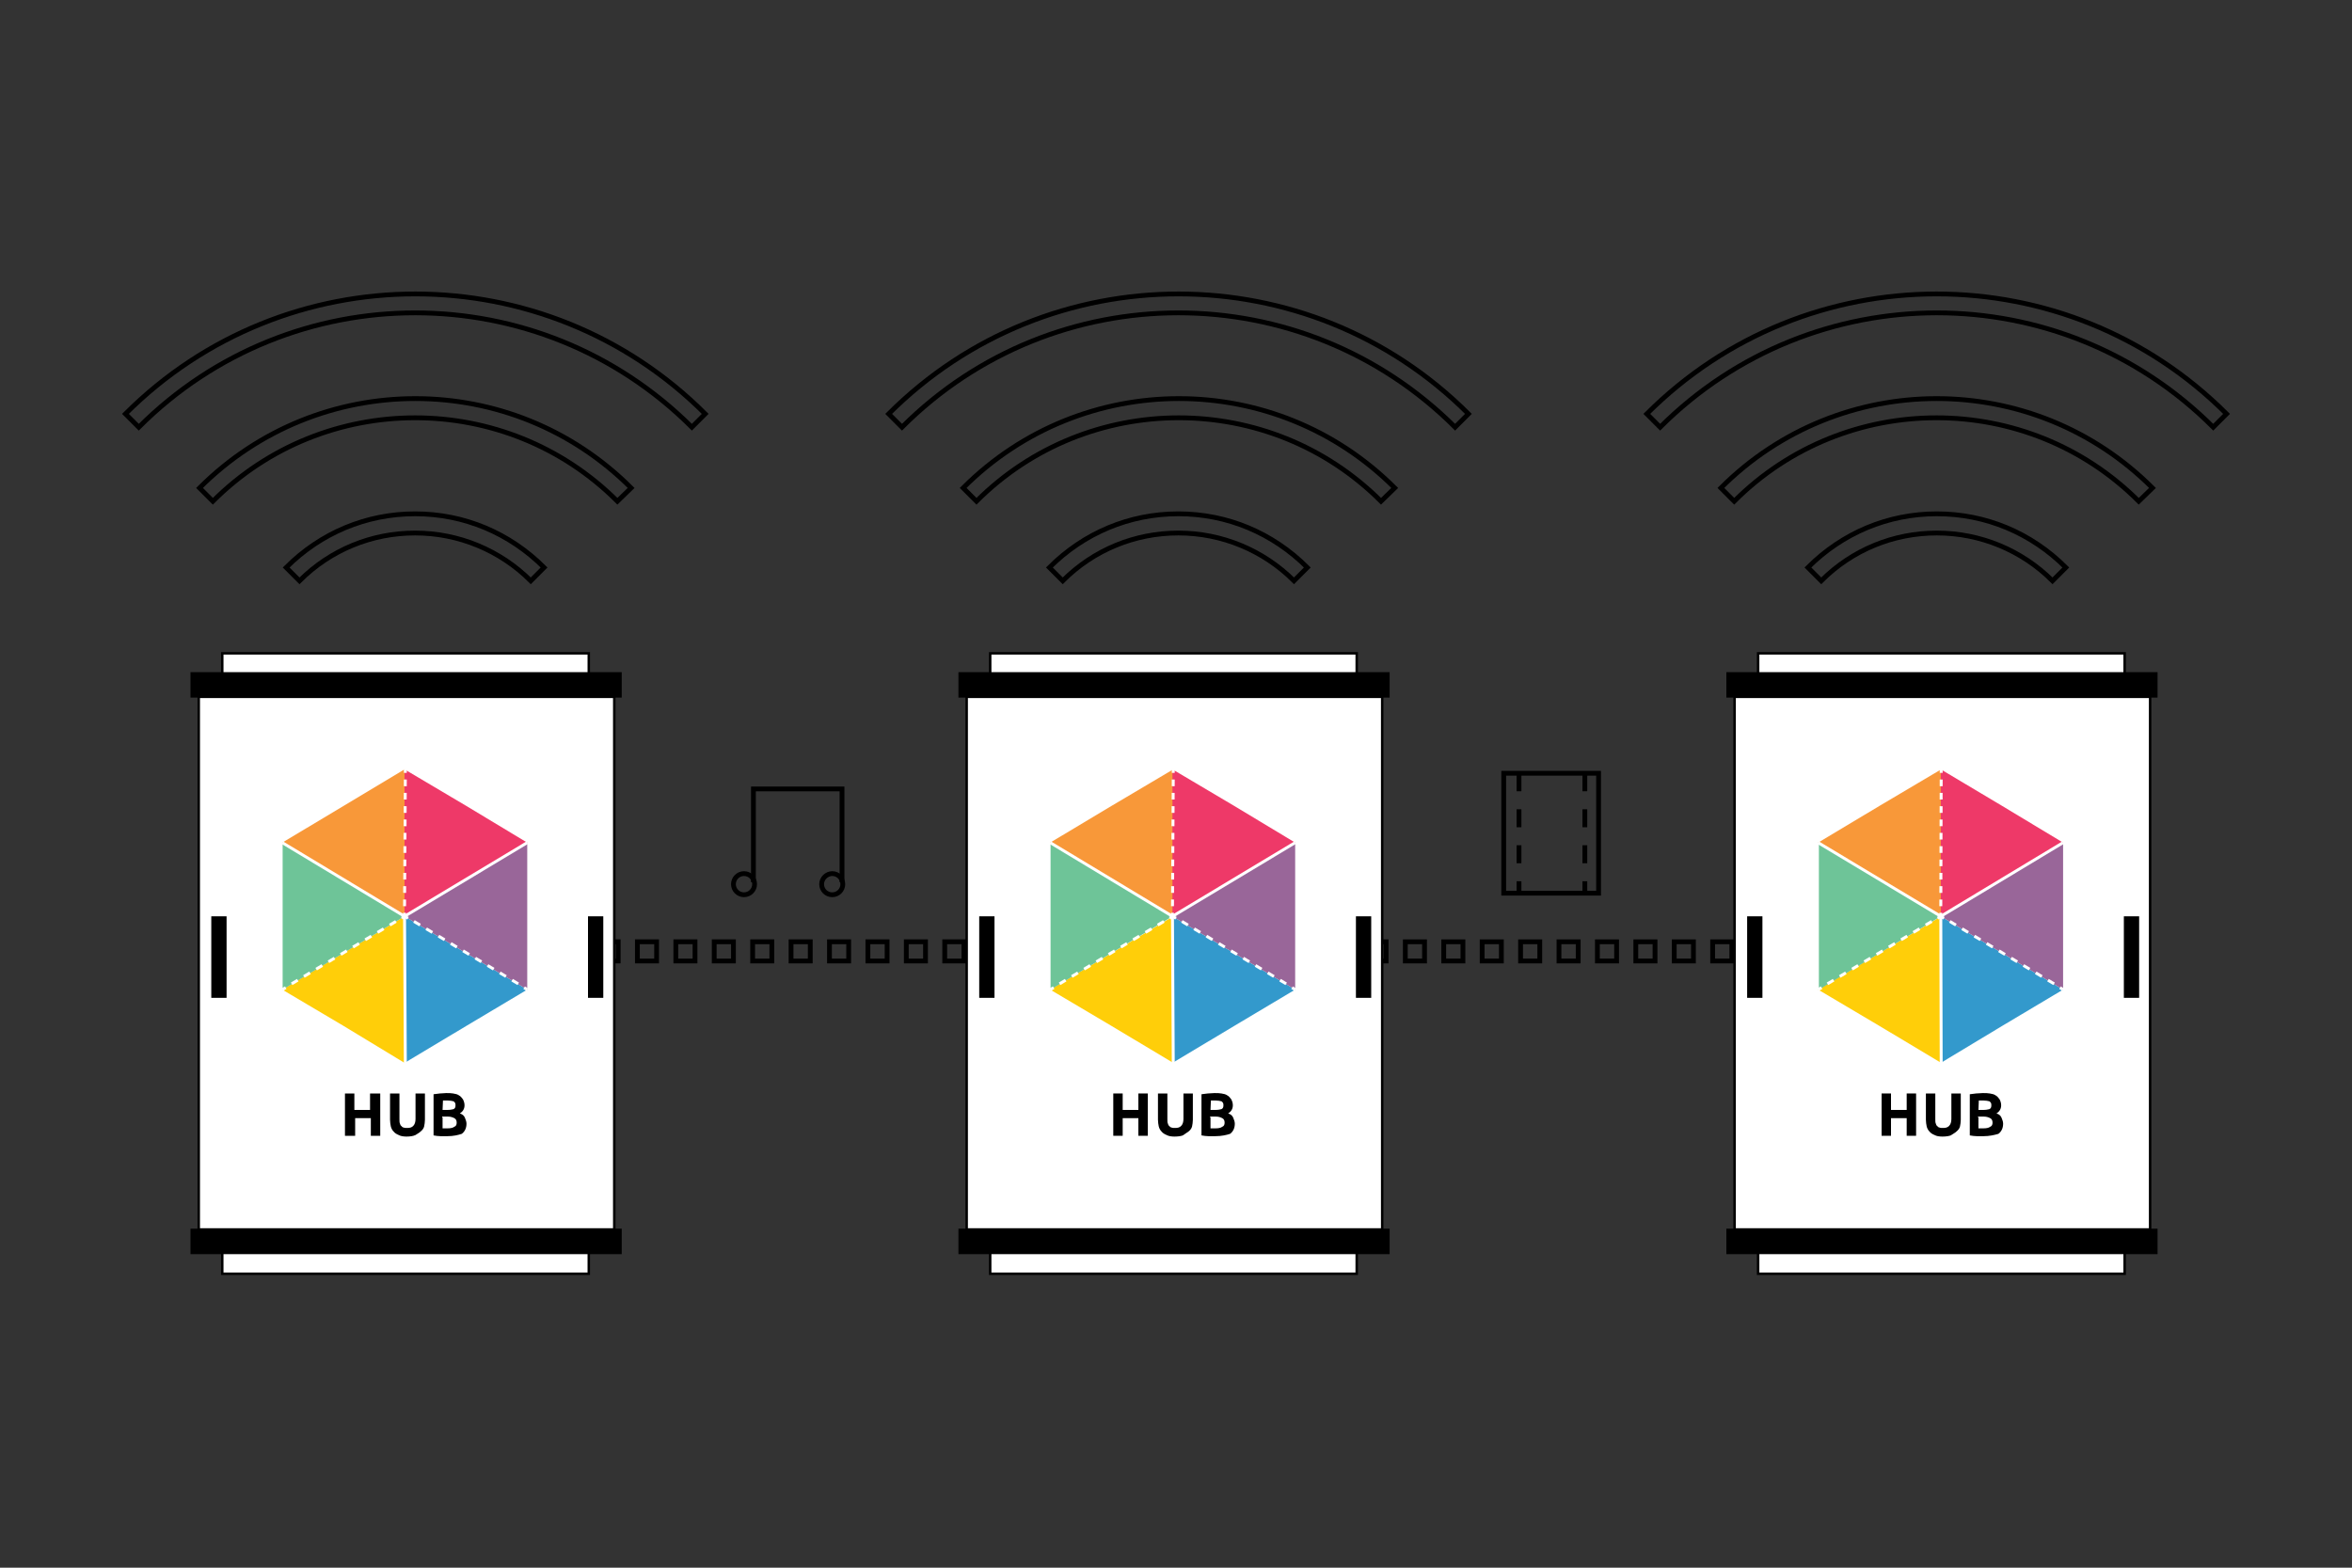 <?xml version="1.0" encoding="utf-8"?>
<!-- Generator: Adobe Illustrator 19.1.0, SVG Export Plug-In . SVG Version: 6.00 Build 0)  -->
<svg version="1.1" id="Layer_1" xmlns="http://www.w3.org/2000/svg" xmlns:xlink="http://www.w3.org/1999/xlink" x="0px" y="0px"
	 viewBox="-55 197 600 400" style="enable-background:new -55 197 600 400;" xml:space="preserve">
<rect x="-55" y="197" width="600" height="400" fill="#333333" stroke="none"/>
<style type="text/css">
	.st0{fill:none;stroke:#000000;stroke-width:1.224;stroke-miterlimit:10;}
	.st1{fill:none;stroke:#000000;stroke-width:1.224;stroke-linecap:square;}
	.st2{fill:none;stroke:#000000;stroke-width:1.224;stroke-dasharray:4.592;}
	.st3{fill:#FFFFFF;stroke:#000000;stroke-width:0.628;stroke-miterlimit:10;}
	.st4{fill:#010101;stroke:#FFFFFF;stroke-width:0.25;stroke-miterlimit:10;}
	.st5{fill:#3399CC;}
	.st6{fill:#996699;}
	.st7{fill:#F89839;}
	.st8{fill:#EE3968;}
	.st9{fill:#FFCE09;}
	.st10{fill:#6EC498;}
	.st11{fill:none;stroke:#FFFFFF;stroke-width:0.749;stroke-miterlimit:10;}
	.st12{fill:none;stroke:#FFFFFF;stroke-width:0.749;stroke-miterlimit:10;stroke-dasharray:1.701,1.701;}
	.st13{fill:none;stroke:#FFFFFF;stroke-width:0.749;stroke-miterlimit:10;stroke-dasharray:1.824,1.824;}
</style>
<g>
	<path class="st0" d="M394.5,442.2h-2.8v-4.9h2.8V442.2z M386.8,442.2h-4.9v-4.9h4.9V442.2z M377,442.2h-4.9v-4.9h4.9V442.2z
		 M367.2,442.2h-4.9v-4.9h4.9V442.2z M357.4,442.2h-4.9v-4.9h4.9V442.2z M347.6,442.2h-4.9v-4.9h4.9V442.2z M337.8,442.2h-4.9v-4.9
		h4.9V442.2z M328,442.2h-4.9v-4.9h4.9V442.2z M318.2,442.2h-4.9v-4.9h4.9V442.2z M308.4,442.2h-4.9v-4.9h4.9V442.2z M298.6,442.2
		h-4.9v-4.9h4.9V442.2z"/>
	<path class="st0" d="M198.6,442.2h-2.8v-4.9h2.8V442.2z M190.9,442.2H186v-4.9h4.9V442.2z M181.1,442.2h-4.9v-4.9h4.9V442.2z
		 M171.3,442.2h-4.9v-4.9h4.9V442.2z M161.5,442.2h-4.9v-4.9h4.9V442.2z M151.7,442.2h-4.9v-4.9h4.9V442.2z M141.9,442.2H137v-4.9
		h4.9V442.2z M132.1,442.2h-4.9v-4.9h4.9V442.2z M122.3,442.2h-4.9v-4.9h4.9V442.2z M112.5,442.2h-4.9v-4.9h4.9V442.2z M102.7,442.2
		h-4.9v-4.9h4.9V442.2z"/>
	<g>
		<rect x="328.6" y="394.3" class="st1" width="24.2" height="30.6"/>
		<line class="st2" x1="332.5" y1="394.3" x2="332.5" y2="424.9"/>
		<line class="st2" x1="349.3" y1="394.3" x2="349.3" y2="424.9"/>
	</g>
	<g>
		<g>
			<path class="st0" d="M-19.6,306l-3.4-3.4c40.8-40.8,107.1-40.8,147.9,0l-3.4,3.4C82.5,267.1,19.3,267.1-19.6,306z"/>
			<path class="st0" d="M102.5,324.9c-28.4-28.4-74.8-28.4-103.2,0l-3.4-3.4c30.4-30.4,79.7-30.4,110.1,0L102.5,324.9z"/>
			<path class="st0" d="M80.4,345.2c-7.8-7.8-18.4-12.2-29.5-12.2s-21.6,4.3-29.5,12.2l-3.4-3.4c8.8-8.8,20.4-13.7,32.9-13.7
				s24.1,4.9,32.9,13.7L80.4,345.2z"/>
		</g>
	</g>
	<g>
		<g>
			<path class="st0" d="M175.1,306l-3.4-3.4c40.8-40.8,107.1-40.8,147.9,0l-3.4,3.4C277.2,267.1,214,267.1,175.1,306z"/>
			<path class="st0" d="M297.3,324.9c-28.4-28.4-74.8-28.4-103.2,0l-3.4-3.4c30.4-30.4,79.7-30.4,110.1,0L297.3,324.9z"/>
			<path class="st0" d="M275.1,345.2c-7.8-7.8-18.4-12.2-29.5-12.2s-21.6,4.3-29.5,12.2l-3.4-3.4c8.8-8.8,20.4-13.7,32.9-13.7
				c12.5,0,24.1,4.9,32.9,13.7L275.1,345.2z"/>
		</g>
	</g>
	<g>
		<g>
			<path class="st0" d="M368.5,306l-3.4-3.4c40.8-40.8,107.1-40.8,147.9,0l-3.4,3.4C470.7,267.1,407.5,267.1,368.5,306z"/>
			<path class="st0" d="M490.6,324.9c-28.4-28.4-74.8-28.4-103.2,0l-3.4-3.4c30.4-30.4,79.7-30.4,110.1,0L490.6,324.9z"/>
			<path class="st0" d="M468.6,345.2c-7.8-7.8-18.4-12.2-29.5-12.2c-11.1,0-21.6,4.3-29.5,12.2l-3.4-3.4
				c8.8-8.8,20.4-13.7,32.9-13.7c12.5,0,24.1,4.9,32.9,13.7L468.6,345.2z"/>
		</g>
	</g>
	<rect x="-4.3" y="374.8" class="st3" width="106" height="135.9"/>
	<g>
		<g>
			<g>
				<path class="st4" d="M48.2,431.5"/>
			</g>
			<g>
				<path class="st4" d="M48.2,431.5"/>
			</g>
			<g>
				<path class="st4" d="M48.2,431.5"/>
			</g>
			<g>
				<path class="st4" d="M48.2,431.5"/>
			</g>
		</g>
		<polyline class="st5" points="79.5,449.5 63.9,458.8 48.2,468.2 48.2,449.5 48.2,430.8 		"/>
		<polyline class="st6" points="79.5,449.5 79.5,430.8 79.5,412 63.9,421.4 48.2,430.8 		"/>
		<polyline class="st7" points="48.2,393.3 32.7,402.6 17,412 32.7,421.4 48.2,430.8 		"/>
		<polyline class="st8" points="48.2,393.3 63.9,402.6 79.5,412 63.9,421.4 48.2,430.8 		"/>
		<polyline class="st9" points="17,449.5 32.7,458.8 48.2,468.2 48.2,449.5 48.2,430.8 		"/>
		<polyline class="st10" points="17.1,449.5 17.1,430.8 17.1,412 32.7,421.4 48.2,430.8 		"/>
		<g>
			<g>
				<g>
					<line class="st11" x1="48.4" y1="393.3" x2="48.4" y2="394.2"/>
					<line class="st12" x1="48.4" y1="395.9" x2="48.2" y2="429.1"/>
					<line class="st11" x1="48.2" y1="429.9" x2="48.2" y2="430.8"/>
				</g>
			</g>
			<g>
				<g>
					<line class="st11" x1="48.2" y1="430.8" x2="49.1" y2="431.3"/>
					<line class="st13" x1="50.6" y1="432.1" x2="78" y2="448.5"/>
					<line class="st11" x1="78.7" y1="449" x2="79.5" y2="449.5"/>
				</g>
			</g>
			<g>
				<g>
					<line class="st11" x1="48.2" y1="430.8" x2="47.5" y2="431.3"/>
					<line class="st13" x1="46" y1="432.1" x2="18.6" y2="448.5"/>
					<line class="st11" x1="17.9" y1="449" x2="17" y2="449.5"/>
				</g>
			</g>
		</g>
		<g>
			<line class="st11" x1="48.4" y1="468.2" x2="48.2" y2="430.8"/>
			<line class="st11" x1="48.2" y1="430.8" x2="79.5" y2="412"/>
			<line class="st11" x1="48.2" y1="430.8" x2="17" y2="412"/>
		</g>
	</g>
	<rect x="1.7" y="514.4" class="st3" width="93.5" height="7.6"/>
	<rect x="1.7" y="363.7" class="st3" width="93.5" height="7.6"/>
	<rect x="-6.4" y="368.5" width="110" height="6.5"/>
	<rect x="-6.4" y="510.5" width="110" height="6.5"/>
	<g>
		<path d="M39.5,476H42v10.8h-2.4v-4.5h-4v4.5H33V476h2.4v4.2h4V476z"/>
		<path d="M48.7,487c-0.7,0-1.5-0.1-2-0.4c-0.5-0.2-1-0.5-1.3-0.9c-0.4-0.4-0.6-0.9-0.7-1.3c-0.1-0.5-0.2-1.1-0.2-1.7V476h2.4v6.5
			c0,0.5,0,0.9,0.1,1.1c0.1,0.4,0.2,0.6,0.4,0.7c0.1,0.2,0.4,0.4,0.6,0.4c0.2,0.1,0.5,0.1,0.9,0.1c0.6,0,1.1-0.1,1.5-0.5
			c0.4-0.4,0.6-1,0.6-1.8V476h2.4v6.7c0,0.6-0.1,1.2-0.2,1.7c-0.1,0.5-0.5,1-0.9,1.3c-0.4,0.4-0.9,0.6-1.3,0.9
			C50.4,486.9,49.5,487,48.7,487z"/>
		<path d="M59.1,486.9c-0.6,0-1.2,0-1.7,0c-0.6,0-1.2-0.1-1.8-0.2v-10.5c0.5-0.1,1.1-0.1,1.6-0.2c0.6,0,1.1-0.1,1.6-0.1
			c0.7,0,1.3,0,1.8,0.1c0.6,0.1,1.1,0.2,1.5,0.5c0.4,0.2,0.7,0.6,1,1c0.2,0.4,0.4,0.9,0.4,1.5c0,0.9-0.4,1.6-1.2,2.1
			c0.7,0.2,1.1,0.6,1.3,1.1c0.2,0.5,0.4,1,0.4,1.5c0,1.1-0.4,2-1.2,2.6C61.9,486.6,60.7,486.9,59.1,486.9z M57.9,480.2h1.2
			c0.7,0,1.2-0.1,1.6-0.2c0.4-0.2,0.5-0.5,0.5-1s-0.1-0.7-0.5-1c-0.4-0.1-0.9-0.2-1.5-0.2c-0.2,0-0.5,0-0.6,0c-0.2,0-0.5,0-0.6,0
			L57.9,480.2L57.9,480.2z M57.9,482.1v2.8c0.1,0,0.4,0,0.6,0s0.5,0,0.7,0c0.7,0,1.3-0.1,1.7-0.4c0.5-0.2,0.6-0.6,0.6-1.1
			s-0.2-0.9-0.6-1.1c-0.4-0.2-0.9-0.4-1.6-0.4h-1.5V482.1z"/>
	</g>
	<rect x="-1.1" y="430.8" width="3.9" height="20.8"/>
	<rect x="95" y="430.8" width="3.9" height="20.8"/>
	<rect x="191.6" y="374.8" class="st3" width="106" height="135.9"/>
	<g>
		<g>
			<g>
				<path class="st4" d="M244.1,431.5"/>
			</g>
			<g>
				<path class="st4" d="M244.1,431.5"/>
			</g>
			<g>
				<path class="st4" d="M244.1,431.5"/>
			</g>
			<g>
				<path class="st4" d="M244.1,431.5"/>
			</g>
		</g>
		<polyline class="st5" points="275.4,449.5 259.8,458.8 244.1,468.2 244.1,449.5 244.1,430.8 		"/>
		<polyline class="st6" points="275.4,449.5 275.4,430.8 275.4,412 259.8,421.4 244.1,430.8 		"/>
		<polyline class="st7" points="244.3,393.3 228.6,402.6 212.9,412 228.6,421.4 244.3,430.8 		"/>
		<polyline class="st8" points="244.1,393.3 259.8,402.6 275.4,412 259.8,421.4 244.1,430.8 		"/>
		<polyline class="st9" points="212.9,449.5 228.6,458.8 244.3,468.2 244.3,449.5 244.3,430.8 		"/>
		<polyline class="st10" points="213,449.5 213,430.8 213,412 228.6,421.4 244.1,430.8 		"/>
		<g>
			<g>
				<g>
					<line class="st11" x1="244.3" y1="393.3" x2="244.3" y2="394.2"/>
					<line class="st12" x1="244.3" y1="395.9" x2="244.1" y2="429.1"/>
					<line class="st11" x1="244.1" y1="429.9" x2="244.1" y2="430.8"/>
				</g>
			</g>
			<g>
				<g>
					<line class="st11" x1="244.1" y1="430.8" x2="245" y2="431.3"/>
					<line class="st13" x1="246.5" y1="432.1" x2="273.9" y2="448.5"/>
					<line class="st11" x1="274.6" y1="449" x2="275.4" y2="449.5"/>
				</g>
			</g>
			<g>
				<g>
					<line class="st11" x1="244.1" y1="430.8" x2="243.4" y2="431.3"/>
					<line class="st13" x1="241.9" y1="432.1" x2="214.5" y2="448.5"/>
					<line class="st11" x1="213.8" y1="449" x2="212.9" y2="449.5"/>
				</g>
			</g>
		</g>
		<g>
			<line class="st11" x1="244.3" y1="468.2" x2="244.1" y2="430.8"/>
			<line class="st11" x1="244.1" y1="430.8" x2="275.4" y2="412"/>
			<line class="st11" x1="244.1" y1="430.8" x2="212.9" y2="412"/>
		</g>
	</g>
	<rect x="197.6" y="514.4" class="st3" width="93.5" height="7.6"/>
	<rect x="197.6" y="363.7" class="st3" width="93.5" height="7.6"/>
	<rect x="189.5" y="368.5" width="110" height="6.5"/>
	<rect x="189.5" y="510.5" width="110" height="6.5"/>
	<g>
		<path d="M235.4,476h2.4v10.8h-2.4v-4.5h-4v4.5H229V476h2.4v4.2h4V476z"/>
		<path d="M244.6,487c-0.7,0-1.5-0.1-2-0.4c-0.5-0.2-1-0.5-1.3-0.9c-0.4-0.4-0.6-0.9-0.7-1.3c-0.1-0.5-0.2-1.1-0.2-1.7V476h2.4v6.5
			c0,0.5,0,0.9,0.1,1.1c0.1,0.4,0.2,0.6,0.4,0.7c0.1,0.2,0.4,0.4,0.6,0.4c0.2,0.1,0.5,0.1,0.9,0.1c0.6,0,1.1-0.1,1.5-0.5
			c0.4-0.4,0.6-1,0.6-1.8V476h2.4v6.7c0,0.6-0.1,1.2-0.2,1.7c-0.1,0.5-0.5,1-0.9,1.3s-0.9,0.6-1.3,0.9S245.4,487,244.6,487z"/>
		<path d="M255,486.9c-0.6,0-1.2,0-1.7,0c-0.6,0-1.2-0.1-1.8-0.2v-10.5c0.5-0.1,1.1-0.1,1.6-0.2c0.6,0,1.1-0.1,1.7-0.1
			c0.7,0,1.3,0,1.8,0.1c0.6,0.1,1.1,0.2,1.5,0.5c0.4,0.2,0.7,0.6,1,1c0.2,0.4,0.4,0.9,0.4,1.5c0,0.9-0.4,1.6-1.2,2.1
			c0.7,0.2,1.1,0.6,1.3,1.1c0.2,0.5,0.4,1,0.4,1.5c0,1.1-0.4,2-1.2,2.6C257.9,486.6,256.6,486.9,255,486.9z M253.8,480.2h1.2
			c0.7,0,1.2-0.1,1.6-0.2c0.4-0.2,0.5-0.5,0.5-1s-0.1-0.7-0.5-1c-0.4-0.1-0.9-0.2-1.5-0.2c-0.2,0-0.5,0-0.6,0c-0.2,0-0.5,0-0.6,0
			L253.8,480.2L253.8,480.2z M253.8,482.1v2.8c0.1,0,0.4,0,0.6,0c0.2,0,0.5,0,0.7,0c0.7,0,1.3-0.1,1.7-0.4c0.5-0.2,0.6-0.6,0.6-1.1
			s-0.2-0.9-0.6-1.1c-0.4-0.2-0.9-0.4-1.6-0.4h-1.5V482.1z"/>
	</g>
	<rect x="194.8" y="430.8" width="3.9" height="20.8"/>
	<rect x="290.9" y="430.8" width="3.9" height="20.8"/>
	<rect x="387.5" y="374.8" class="st3" width="106" height="135.9"/>
	<g>
		<g>
			<g>
				<path class="st4" d="M440.1,431.5"/>
			</g>
			<g>
				<path class="st4" d="M440.1,431.5"/>
			</g>
			<g>
				<path class="st4" d="M440.1,431.5"/>
			</g>
			<g>
				<path class="st4" d="M440.1,431.5"/>
			</g>
		</g>
		<polyline class="st5" points="471.3,449.5 455.7,458.8 440.1,468.2 440.1,449.5 440.1,430.8 		"/>
		<polyline class="st6" points="471.3,449.5 471.3,430.8 471.3,412 455.7,421.4 440.1,430.8 		"/>
		<polyline class="st7" points="440.2,393.3 424.5,402.6 408.8,412 424.5,421.4 440.2,430.8 		"/>
		<polyline class="st8" points="440.1,393.3 455.7,402.6 471.3,412 455.7,421.4 440.1,430.8 		"/>
		<polyline class="st9" points="408.8,449.5 424.5,458.8 440.2,468.2 440.2,449.5 440.2,430.8 		"/>
		<polyline class="st10" points="409,449.5 409,430.8 409,412 424.5,421.4 440.1,430.8 		"/>
		<g>
			<g>
				<g>
					<line class="st11" x1="440.2" y1="393.3" x2="440.2" y2="394.2"/>
					<line class="st12" x1="440.2" y1="395.9" x2="440.1" y2="429.1"/>
					<line class="st11" x1="440.1" y1="429.9" x2="440.1" y2="430.8"/>
				</g>
			</g>
			<g>
				<g>
					<line class="st11" x1="440.1" y1="430.8" x2="440.9" y2="431.3"/>
					<line class="st13" x1="442.4" y1="432.1" x2="469.8" y2="448.5"/>
					<line class="st11" x1="470.5" y1="449" x2="471.3" y2="449.5"/>
				</g>
			</g>
			<g>
				<g>
					<line class="st11" x1="440.1" y1="430.8" x2="439.3" y2="431.3"/>
					<line class="st13" x1="437.8" y1="432.1" x2="410.4" y2="448.5"/>
					<line class="st11" x1="409.7" y1="449" x2="408.8" y2="449.5"/>
				</g>
			</g>
		</g>
		<g>
			<line class="st11" x1="440.2" y1="468.2" x2="440.1" y2="430.8"/>
			<line class="st11" x1="440.1" y1="430.8" x2="471.3" y2="412"/>
			<line class="st11" x1="440.1" y1="430.8" x2="408.8" y2="412"/>
		</g>
	</g>
	<rect x="393.5" y="514.4" class="st3" width="93.5" height="7.6"/>
	<rect x="393.5" y="363.7" class="st3" width="93.5" height="7.6"/>
	<rect x="385.4" y="368.5" width="110" height="6.5"/>
	<rect x="385.4" y="510.5" width="110" height="6.5"/>
	<g>
		<path d="M431.4,476h2.4v10.8h-2.4v-4.5h-4v4.5h-2.4V476h2.4v4.2h4V476z"/>
		<path d="M440.5,487c-0.7,0-1.5-0.1-2-0.4c-0.5-0.2-1-0.5-1.3-0.9c-0.4-0.4-0.6-0.9-0.7-1.3c-0.1-0.5-0.2-1.1-0.2-1.7V476h2.4v6.5
			c0,0.5,0,0.9,0.1,1.1c0.1,0.4,0.2,0.6,0.4,0.7c0.1,0.2,0.4,0.4,0.6,0.4c0.2,0.1,0.5,0.1,0.9,0.1c0.6,0,1.1-0.1,1.5-0.5
			c0.4-0.4,0.6-1,0.6-1.8V476h2.4v6.7c0,0.6-0.1,1.2-0.2,1.7c-0.1,0.5-0.5,1-0.9,1.3c-0.4,0.4-0.9,0.6-1.3,0.9S441.3,487,440.5,487z
			"/>
		<path d="M451,486.9c-0.6,0-1.2,0-1.7,0c-0.6,0-1.2-0.1-1.8-0.2v-10.5c0.5-0.1,1.1-0.1,1.6-0.2c0.6,0,1.1-0.1,1.7-0.1
			c0.7,0,1.3,0,1.8,0.1c0.6,0.1,1.1,0.2,1.5,0.5c0.4,0.2,0.7,0.6,1,1c0.2,0.4,0.4,0.9,0.4,1.5c0,0.9-0.4,1.6-1.2,2.1
			c0.7,0.2,1.1,0.6,1.3,1.1c0.2,0.5,0.4,1,0.4,1.5c0,1.1-0.4,2-1.2,2.6C453.8,486.6,452.5,486.9,451,486.9z M449.7,480.2h1.2
			c0.7,0,1.2-0.1,1.6-0.2c0.4-0.2,0.5-0.5,0.5-1s-0.1-0.7-0.5-1c-0.4-0.1-0.9-0.2-1.5-0.2c-0.2,0-0.5,0-0.6,0c-0.2,0-0.5,0-0.6,0
			L449.7,480.2L449.7,480.2z M449.7,482.1v2.8c0.1,0,0.4,0,0.6,0s0.5,0,0.7,0c0.7,0,1.3-0.1,1.7-0.4c0.5-0.2,0.6-0.6,0.6-1.1
			s-0.2-0.9-0.6-1.1c-0.4-0.2-0.9-0.4-1.6-0.4h-1.5V482.1z"/>
	</g>
	<rect x="390.7" y="430.8" width="3.9" height="20.8"/>
	<rect x="486.8" y="430.8" width="3.9" height="20.8"/>
	<g>
		<polyline class="st1" points="137.2,421.5 137.2,398.3 159.8,398.3 159.8,421.5 		"/>
		<circle class="st1" cx="134.8" cy="422.6" r="2.7"/>
		<path class="st1" d="M157.3,419.9c1.5,0,2.7,1.2,2.7,2.7c0,1.5-1.2,2.7-2.7,2.7c-1.5,0-2.7-1.2-2.7-2.7
			C154.6,421.1,155.9,419.9,157.3,419.9z"/>
	</g>
</g>
</svg>
